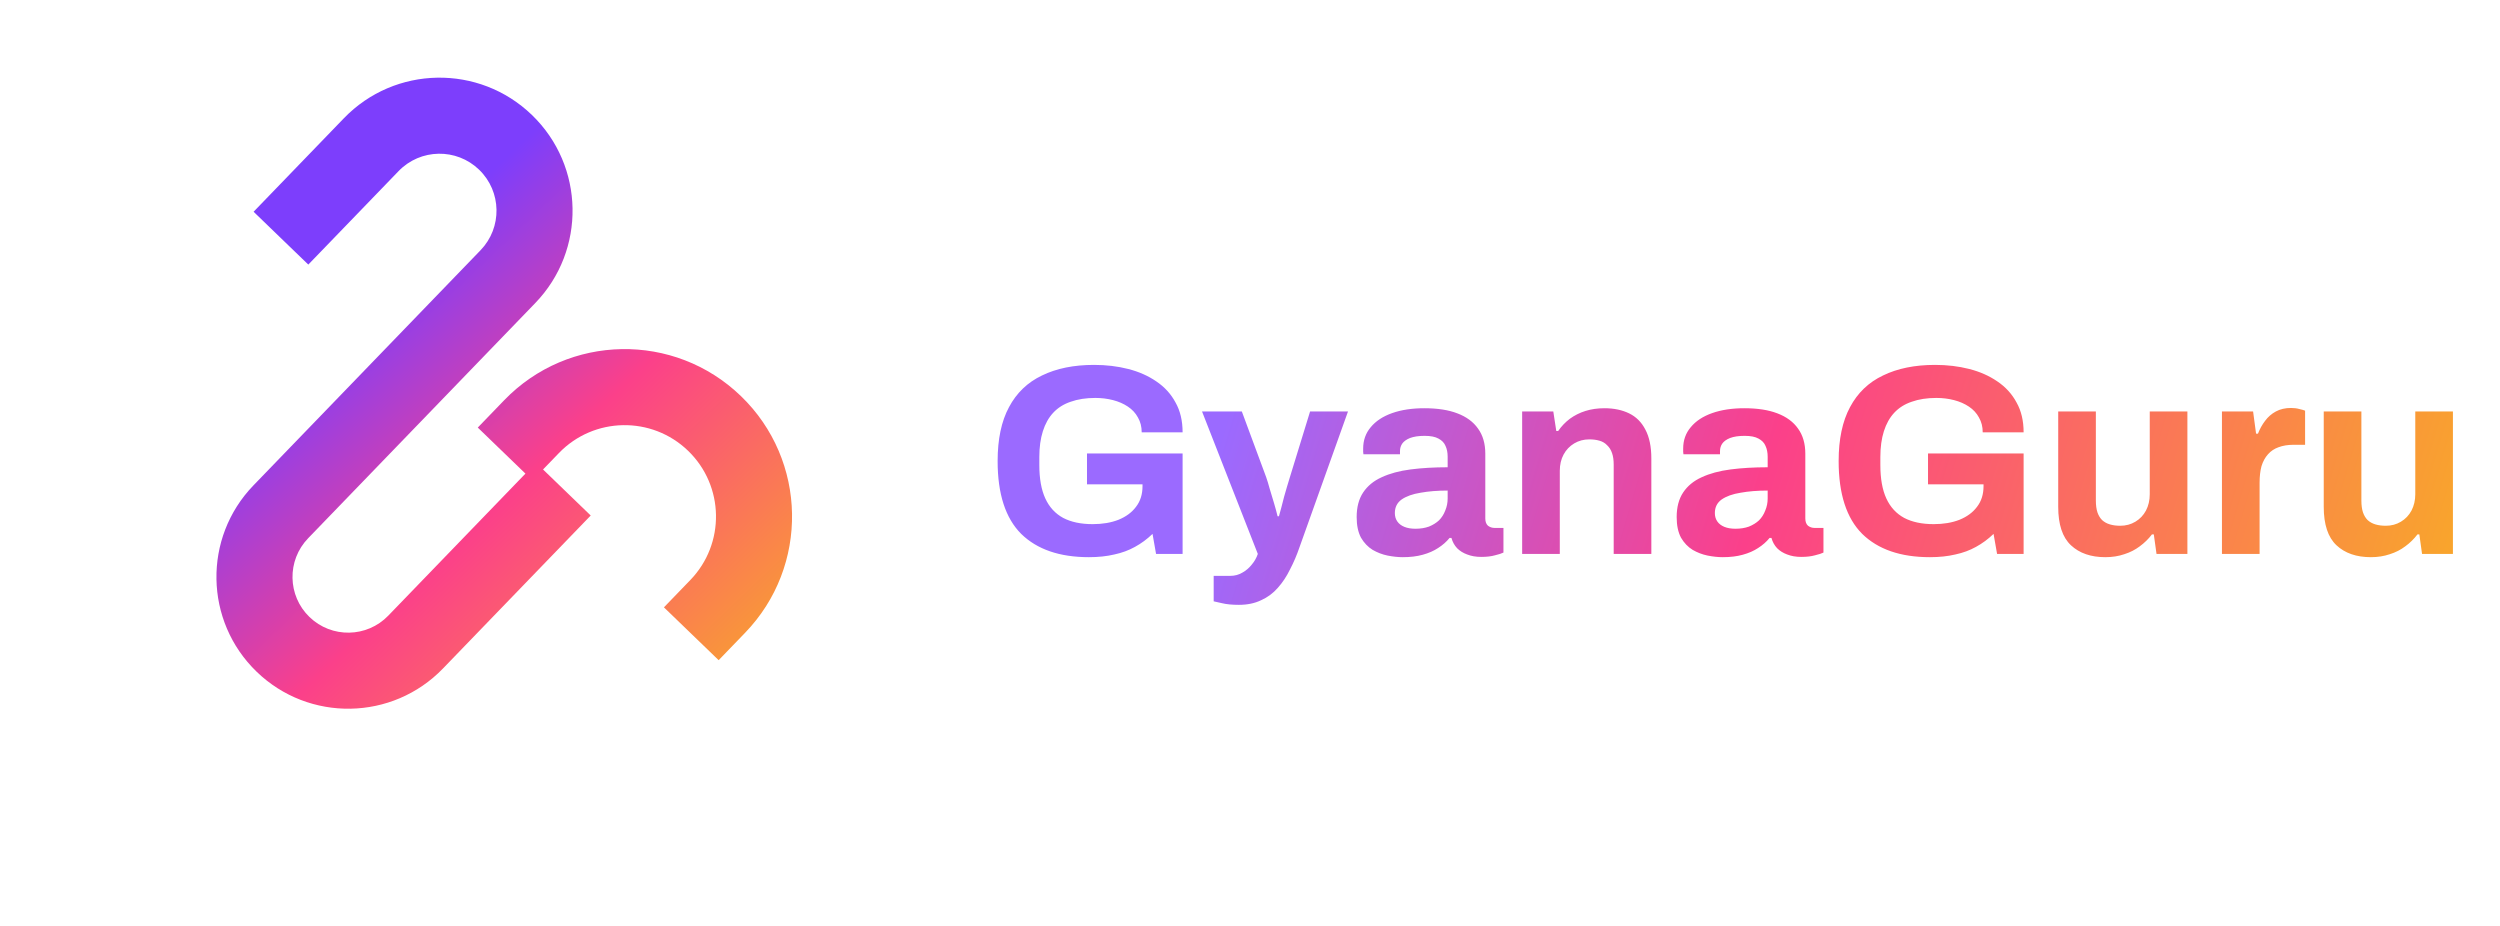 <svg width="332" height="123" viewBox="0 0 332 123" fill="none" xmlns="http://www.w3.org/2000/svg">
<path fill-rule="evenodd" clip-rule="evenodd" d="M70.643 15.271C63.625 8.494 52.442 8.689 45.665 15.707L37.186 24.488L33.678 28.12L40.943 35.137L44.452 31.504L52.93 22.724C55.833 19.718 60.622 19.635 63.627 22.537C66.632 25.439 66.716 30.228 63.814 33.233L33.653 64.465C26.94 71.417 27.134 82.494 34.085 89.208C41.037 95.921 52.114 95.727 58.828 88.776L74.938 72.093L78.447 68.46L72.116 62.347L74.223 60.165C78.878 55.345 86.559 55.211 91.38 59.866C96.2 64.521 96.334 72.202 91.679 77.022L88.171 80.655L95.437 87.672L98.945 84.039C107.475 75.206 107.229 61.13 98.396 52.6C89.563 44.07 75.487 44.316 66.957 53.149L63.449 56.782L69.779 62.895L67.673 65.076L51.562 81.759C48.724 84.698 44.041 84.78 41.102 81.942C38.163 79.104 38.081 74.421 40.919 71.482L71.079 40.25C77.856 33.232 77.661 22.049 70.643 15.271Z" fill="url(#paint0_linear_513_1755)"/>
<path d="M144.605 73.993C140.721 73.993 137.724 72.962 135.614 70.9C133.528 68.814 132.485 65.59 132.485 61.226C132.485 58.325 132.988 55.939 133.995 54.069C135.002 52.175 136.465 50.772 138.383 49.861C140.301 48.926 142.603 48.458 145.288 48.458C146.895 48.458 148.405 48.638 149.82 48.998C151.234 49.358 152.481 49.909 153.56 50.652C154.663 51.395 155.514 52.331 156.114 53.458C156.737 54.56 157.049 55.879 157.049 57.414H151.618C151.618 56.67 151.45 56.011 151.115 55.436C150.803 54.86 150.359 54.381 149.784 53.997C149.208 53.613 148.549 53.326 147.806 53.134C147.063 52.942 146.283 52.846 145.468 52.846C144.221 52.846 143.13 53.014 142.195 53.35C141.26 53.661 140.481 54.153 139.858 54.824C139.258 55.471 138.803 56.287 138.491 57.27C138.179 58.253 138.023 59.392 138.023 60.686V61.765C138.023 63.564 138.287 65.038 138.815 66.189C139.342 67.34 140.133 68.203 141.188 68.778C142.243 69.33 143.55 69.606 145.108 69.606C146.403 69.606 147.542 69.414 148.525 69.03C149.532 68.623 150.311 68.047 150.863 67.304C151.438 66.561 151.726 65.65 151.726 64.571V64.319H144.353V60.219H157.049V73.562H153.524L153.057 70.9C152.337 71.596 151.558 72.171 150.719 72.627C149.904 73.082 148.993 73.418 147.986 73.634C146.979 73.874 145.852 73.993 144.605 73.993ZM164.521 80.323C163.634 80.323 162.89 80.251 162.291 80.107C161.715 79.987 161.344 79.903 161.176 79.856V76.475H163.37C163.969 76.475 164.509 76.331 164.988 76.043C165.468 75.78 165.887 75.42 166.247 74.964C166.607 74.533 166.87 74.065 167.038 73.562L159.63 54.644H164.916L168.153 63.384C168.297 63.791 168.453 64.307 168.621 64.93C168.813 65.53 169.004 66.165 169.196 66.836C169.388 67.484 169.544 68.059 169.664 68.563H169.843C169.939 68.227 170.047 67.831 170.167 67.376C170.287 66.92 170.407 66.453 170.527 65.973C170.671 65.494 170.803 65.038 170.922 64.607C171.066 64.151 171.186 63.755 171.282 63.42L173.979 54.644H179.014L172.577 72.663C172.217 73.718 171.798 74.701 171.318 75.612C170.862 76.547 170.323 77.362 169.7 78.057C169.076 78.777 168.333 79.328 167.47 79.712C166.631 80.119 165.648 80.323 164.521 80.323ZM186.279 73.993C185.656 73.993 184.984 73.921 184.265 73.778C183.57 73.634 182.91 73.382 182.287 73.022C181.664 72.639 181.148 72.099 180.741 71.404C180.357 70.685 180.165 69.773 180.165 68.671C180.165 67.352 180.453 66.261 181.028 65.398C181.604 64.535 182.419 63.863 183.474 63.384C184.553 62.88 185.836 62.533 187.322 62.341C188.809 62.149 190.451 62.053 192.249 62.053V60.65C192.249 60.099 192.153 59.619 191.962 59.212C191.794 58.804 191.482 58.481 191.026 58.241C190.595 58.001 189.983 57.881 189.192 57.881C188.401 57.881 187.754 57.977 187.25 58.169C186.771 58.361 186.423 58.612 186.207 58.924C186.015 59.212 185.919 59.535 185.919 59.895V60.327H181.064C181.04 60.207 181.028 60.099 181.028 60.003C181.028 59.883 181.028 59.739 181.028 59.572C181.028 58.469 181.364 57.522 182.035 56.73C182.707 55.915 183.654 55.292 184.876 54.86C186.099 54.428 187.526 54.213 189.156 54.213C190.907 54.213 192.369 54.441 193.544 54.896C194.743 55.352 195.654 56.023 196.277 56.91C196.925 57.797 197.248 58.912 197.248 60.255V68.85C197.248 69.282 197.368 69.606 197.608 69.821C197.872 70.013 198.159 70.109 198.471 70.109H199.658V73.382C199.418 73.502 199.047 73.622 198.543 73.742C198.04 73.885 197.428 73.957 196.709 73.957C196.014 73.957 195.39 73.85 194.839 73.634C194.311 73.442 193.868 73.166 193.508 72.806C193.148 72.423 192.897 71.967 192.753 71.44H192.501C192.093 71.943 191.59 72.387 190.99 72.77C190.415 73.154 189.732 73.454 188.94 73.67C188.173 73.885 187.286 73.993 186.279 73.993ZM187.969 70.217C188.641 70.217 189.24 70.121 189.768 69.929C190.295 69.713 190.739 69.438 191.098 69.102C191.458 68.743 191.734 68.311 191.926 67.807C192.141 67.304 192.249 66.764 192.249 66.189V65.146C190.907 65.146 189.708 65.242 188.653 65.434C187.598 65.602 186.759 65.901 186.135 66.333C185.536 66.764 185.236 67.364 185.236 68.131C185.236 68.563 185.344 68.934 185.56 69.246C185.776 69.558 186.087 69.797 186.495 69.965C186.902 70.133 187.394 70.217 187.969 70.217ZM202.142 73.562V54.644H206.278L206.674 57.234H206.926C207.357 56.61 207.873 56.071 208.472 55.615C209.096 55.16 209.791 54.812 210.558 54.572C211.325 54.333 212.165 54.213 213.076 54.213C214.322 54.213 215.413 54.441 216.348 54.896C217.283 55.352 218.003 56.071 218.506 57.054C219.034 58.037 219.298 59.32 219.298 60.902V73.562H214.298V61.693C214.298 61.094 214.226 60.59 214.083 60.183C213.939 59.751 213.723 59.404 213.435 59.14C213.172 58.852 212.836 58.648 212.428 58.529C212.021 58.409 211.565 58.349 211.062 58.349C210.318 58.349 209.647 58.529 209.048 58.888C208.448 59.248 207.981 59.739 207.645 60.363C207.309 60.986 207.141 61.705 207.141 62.521V73.562H202.142ZM228.776 73.993C228.153 73.993 227.482 73.921 226.762 73.778C226.067 73.634 225.408 73.382 224.784 73.022C224.161 72.639 223.645 72.099 223.238 71.404C222.854 70.685 222.662 69.773 222.662 68.671C222.662 67.352 222.95 66.261 223.526 65.398C224.101 64.535 224.916 63.863 225.971 63.384C227.05 62.88 228.333 62.533 229.819 62.341C231.306 62.149 232.948 62.053 234.747 62.053V60.65C234.747 60.099 234.651 59.619 234.459 59.212C234.291 58.804 233.979 58.481 233.524 58.241C233.092 58.001 232.481 57.881 231.69 57.881C230.898 57.881 230.251 57.977 229.748 58.169C229.268 58.361 228.92 58.612 228.705 58.924C228.513 59.212 228.417 59.535 228.417 59.895V60.327H223.562C223.538 60.207 223.526 60.099 223.526 60.003C223.526 59.883 223.526 59.739 223.526 59.572C223.526 58.469 223.861 57.522 224.533 56.73C225.204 55.915 226.151 55.292 227.374 54.86C228.597 54.428 230.023 54.213 231.654 54.213C233.404 54.213 234.866 54.441 236.041 54.896C237.24 55.352 238.151 56.023 238.775 56.91C239.422 57.797 239.746 58.912 239.746 60.255V68.85C239.746 69.282 239.866 69.606 240.105 69.821C240.369 70.013 240.657 70.109 240.968 70.109H242.155V73.382C241.916 73.502 241.544 73.622 241.04 73.742C240.537 73.885 239.926 73.957 239.206 73.957C238.511 73.957 237.888 73.85 237.336 73.634C236.809 73.442 236.365 73.166 236.005 72.806C235.646 72.423 235.394 71.967 235.25 71.44H234.998C234.591 71.943 234.087 72.387 233.488 72.77C232.912 73.154 232.229 73.454 231.438 73.67C230.671 73.885 229.783 73.993 228.776 73.993ZM230.467 70.217C231.138 70.217 231.738 70.121 232.265 69.929C232.793 69.713 233.236 69.438 233.596 69.102C233.955 68.743 234.231 68.311 234.423 67.807C234.639 67.304 234.747 66.764 234.747 66.189V65.146C233.404 65.146 232.205 65.242 231.15 65.434C230.095 65.602 229.256 65.901 228.633 66.333C228.033 66.764 227.733 67.364 227.733 68.131C227.733 68.563 227.841 68.934 228.057 69.246C228.273 69.558 228.585 69.797 228.992 69.965C229.4 70.133 229.891 70.217 230.467 70.217ZM256.292 73.993C252.408 73.993 249.411 72.962 247.301 70.9C245.215 68.814 244.172 65.59 244.172 61.226C244.172 58.325 244.676 55.939 245.683 54.069C246.69 52.175 248.152 50.772 250.07 49.861C251.988 48.926 254.29 48.458 256.976 48.458C258.582 48.458 260.093 48.638 261.507 48.998C262.922 49.358 264.169 49.909 265.247 50.652C266.35 51.395 267.202 52.331 267.801 53.458C268.424 54.56 268.736 55.879 268.736 57.414H263.305C263.305 56.67 263.138 56.011 262.802 55.436C262.49 54.86 262.047 54.381 261.471 53.997C260.896 53.613 260.236 53.326 259.493 53.134C258.75 52.942 257.971 52.846 257.155 52.846C255.909 52.846 254.818 53.014 253.883 53.35C252.948 53.661 252.168 54.153 251.545 54.824C250.946 55.471 250.49 56.287 250.178 57.27C249.867 58.253 249.711 59.392 249.711 60.686V61.765C249.711 63.564 249.974 65.038 250.502 66.189C251.029 67.34 251.821 68.203 252.876 68.778C253.931 69.33 255.237 69.606 256.796 69.606C258.091 69.606 259.229 69.414 260.212 69.03C261.219 68.623 261.999 68.047 262.55 67.304C263.126 66.561 263.413 65.65 263.413 64.571V64.319H256.041V60.219H268.736V73.562H265.212L264.744 70.9C264.025 71.596 263.245 72.171 262.406 72.627C261.591 73.082 260.68 73.418 259.673 73.634C258.666 73.874 257.539 73.993 256.292 73.993ZM279.589 73.993C277.671 73.993 276.148 73.466 275.021 72.411C273.894 71.356 273.331 69.654 273.331 67.304V54.644H278.33V66.477C278.33 67.1 278.402 67.628 278.546 68.059C278.69 68.467 278.893 68.802 279.157 69.066C279.445 69.33 279.792 69.522 280.2 69.642C280.608 69.761 281.063 69.821 281.567 69.821C282.31 69.821 282.981 69.642 283.581 69.282C284.18 68.922 284.648 68.431 284.983 67.807C285.319 67.16 285.487 66.441 285.487 65.65V54.644H290.486V73.562H286.386L286.026 70.972H285.775C285.319 71.572 284.78 72.099 284.156 72.555C283.557 73.01 282.873 73.358 282.106 73.598C281.339 73.862 280.5 73.993 279.589 73.993ZM295.075 73.562V54.644H299.211L299.606 57.593H299.858C300.098 56.97 300.409 56.407 300.793 55.903C301.177 55.376 301.656 54.956 302.232 54.644C302.807 54.333 303.478 54.177 304.246 54.177C304.653 54.177 305.025 54.225 305.361 54.321C305.696 54.393 305.948 54.465 306.116 54.536V59.068H304.569C303.826 59.068 303.167 59.176 302.591 59.392C302.04 59.584 301.572 59.895 301.189 60.327C300.805 60.758 300.517 61.286 300.325 61.909C300.158 62.533 300.074 63.264 300.074 64.103V73.562H295.075ZM314.851 73.993C312.933 73.993 311.41 73.466 310.283 72.411C309.157 71.356 308.593 69.654 308.593 67.304V54.644H313.592V66.477C313.592 67.1 313.664 67.628 313.808 68.059C313.952 68.467 314.156 68.802 314.419 69.066C314.707 69.33 315.055 69.522 315.462 69.642C315.87 69.761 316.326 69.821 316.829 69.821C317.572 69.821 318.244 69.642 318.843 69.282C319.442 68.922 319.91 68.431 320.246 67.807C320.581 67.16 320.749 66.441 320.749 65.65V54.644H325.748V73.562H321.648L321.289 70.972H321.037C320.581 71.572 320.042 72.099 319.418 72.555C318.819 73.01 318.136 73.358 317.369 73.598C316.601 73.862 315.762 73.993 314.851 73.993Z" fill="url(#paint1_linear_513_1755)"/>
<defs>
<linearGradient id="paint0_linear_513_1755" x1="47.88" y1="39.285" x2="99.109" y2="92.955" gradientUnits="userSpaceOnUse">
<stop stop-color="#7D3EFC"/>
<stop offset="0.441" stop-color="#FB408A"/>
<stop offset="1" stop-color="#F9A42D"/>
</linearGradient>
<linearGradient id="paint1_linear_513_1755" x1="162.451" y1="56.782" x2="316.294" y2="102.353" gradientUnits="userSpaceOnUse">
<stop stop-color="#9B6AFF"/>
<stop offset="0.441" stop-color="#FB408A"/>
<stop offset="1" stop-color="#F9A42D"/>
</linearGradient>
</defs>
</svg>
